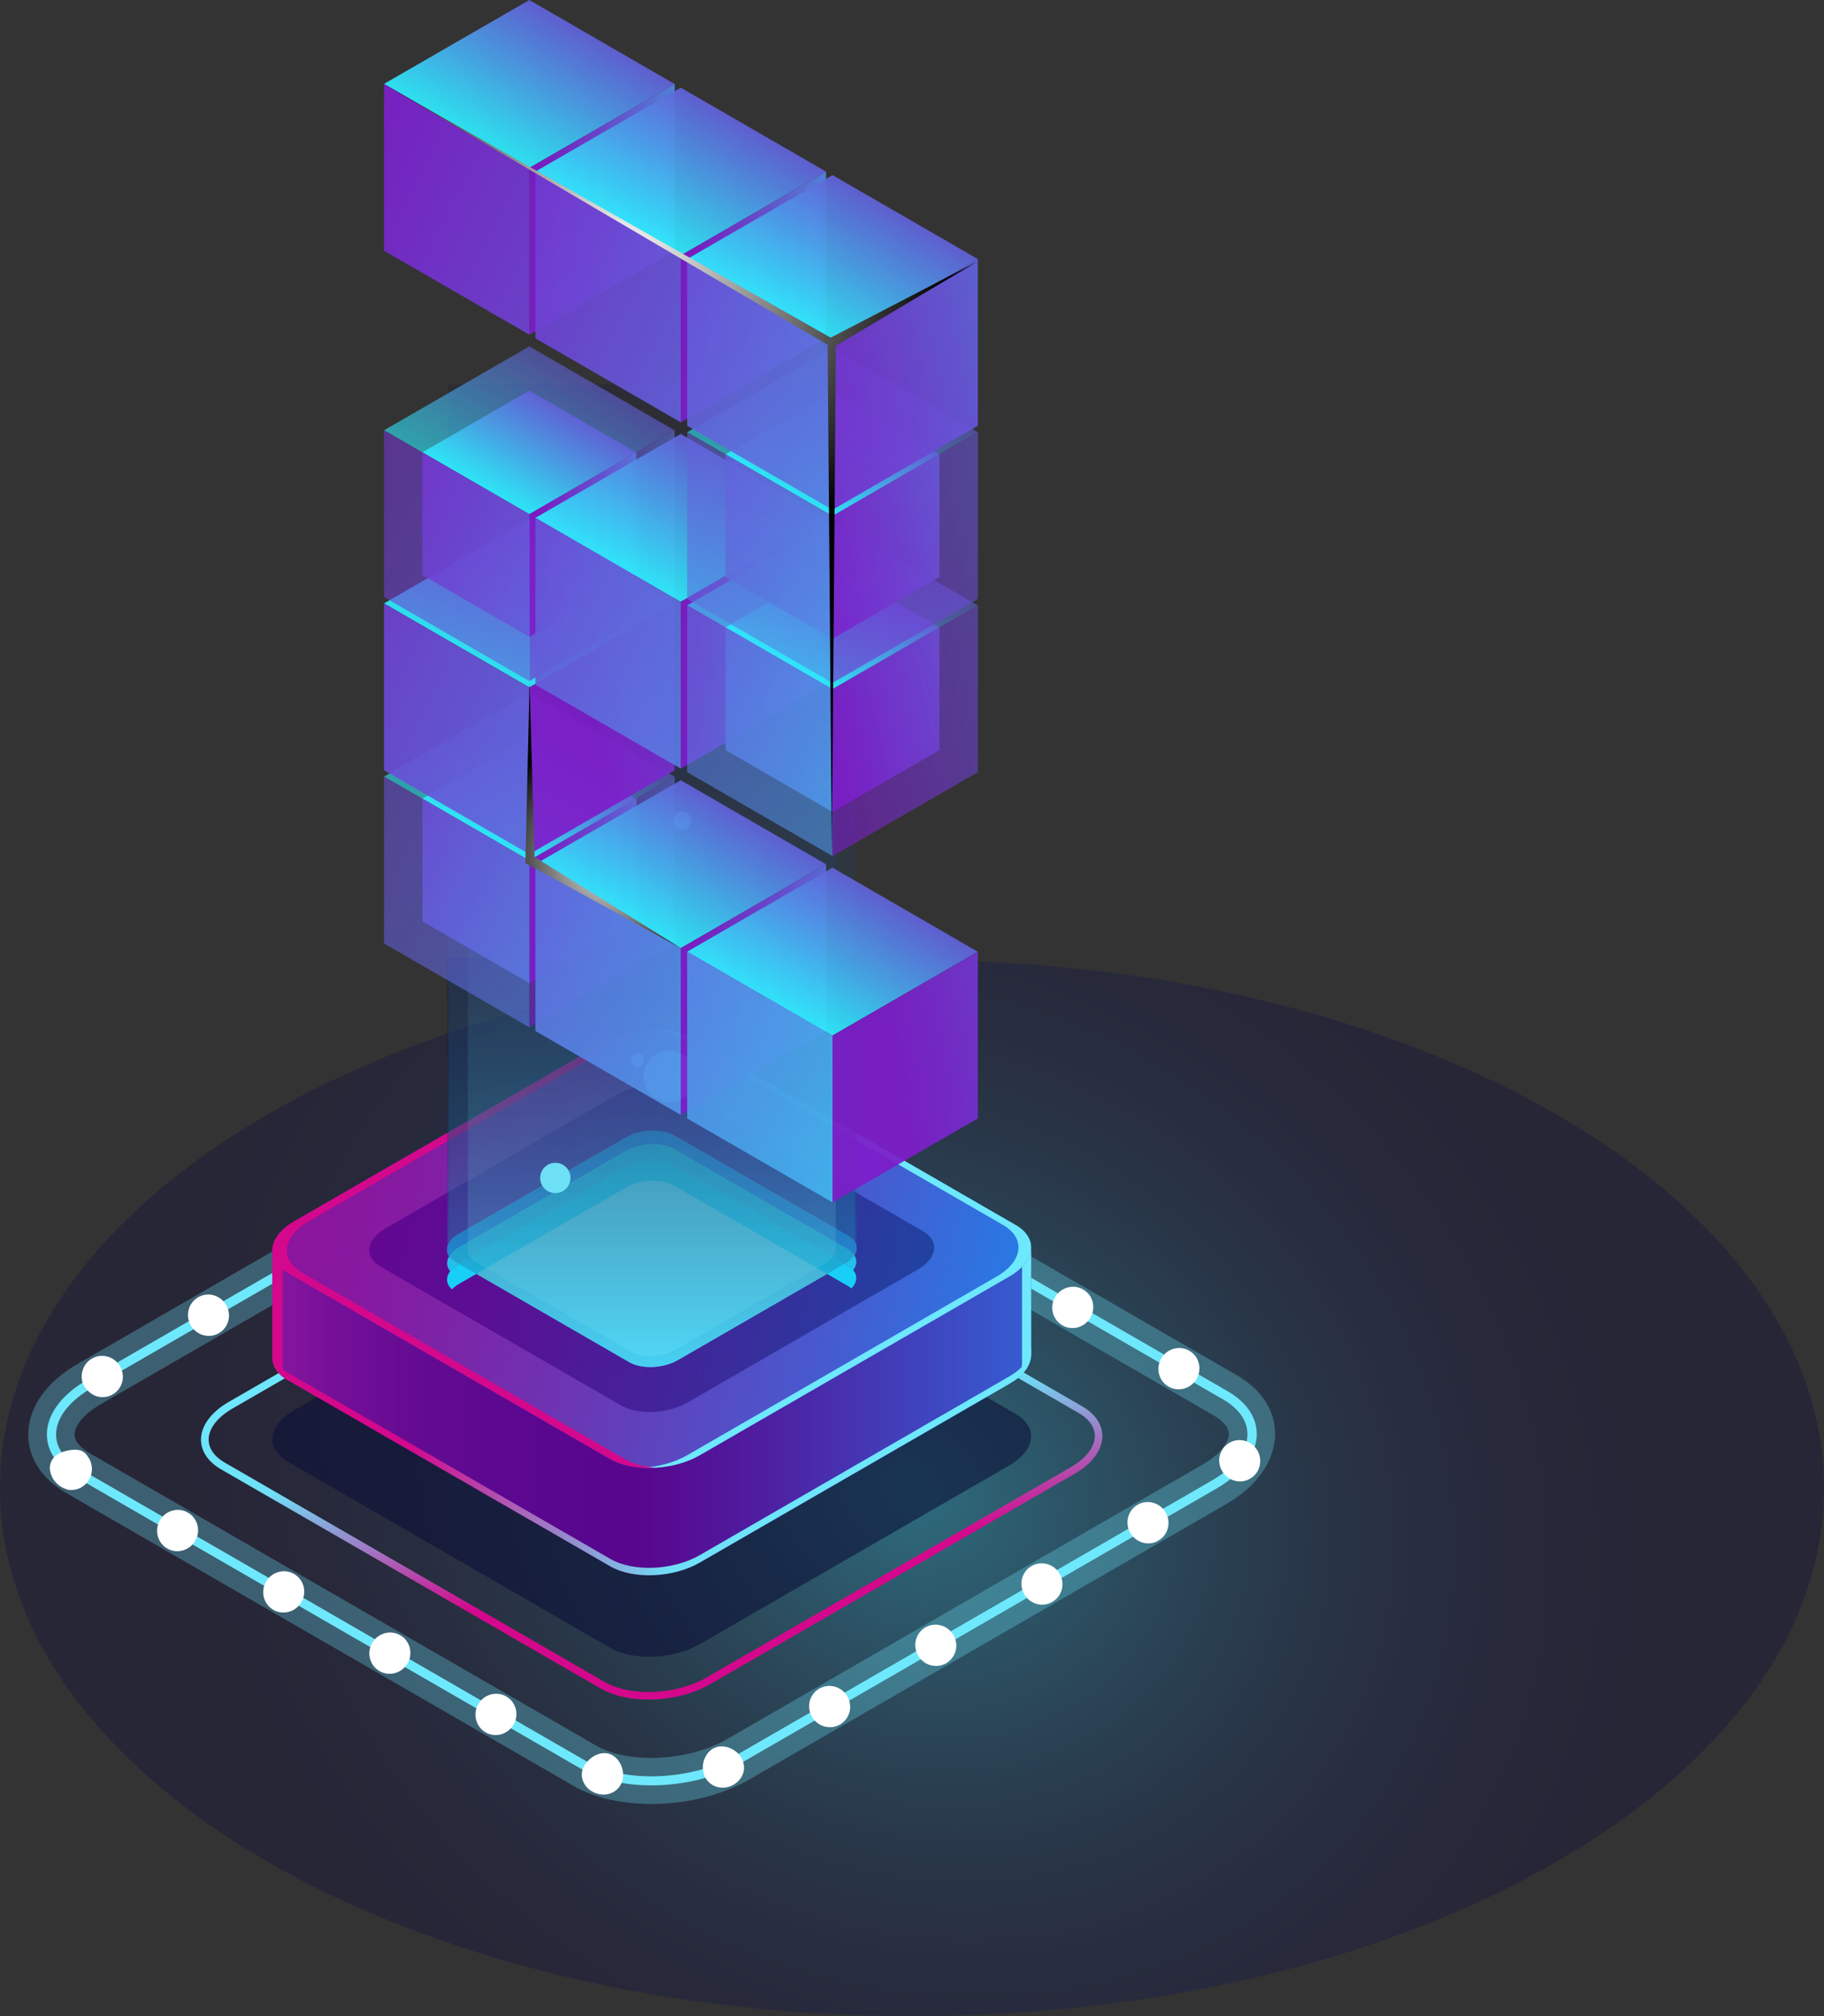 <svg width="190" height="210" viewBox="0 0 190 210" fill="none" xmlns="http://www.w3.org/2000/svg">
<rect x="0" y="0" width="190" height="210" fill="#333333" stroke="none"/>
<path opacity="0.4" d="M95 210C147.467 210 190 185.376 190 155C190 124.624 147.467 100 95 100C42.533 100 0 124.624 0 155C0 185.376 42.533 210 95 210Z" fill="url(#paint0_radial_284_1626)"/>
<path opacity="0.3" d="M67.872 187.906C64.826 187.906 61.905 187.277 59.664 185.976L6.928 155.529C4.357 154.043 2.942 151.874 2.942 149.407C2.942 146.63 4.811 143.956 8.084 142.066L57.61 113.468C63.112 110.288 71.238 109.999 76.1 112.797L128.837 143.243C131.408 144.73 132.822 146.898 132.822 149.355C132.822 152.133 130.954 154.807 127.681 156.696L78.155 185.294C75.182 187.029 71.444 187.906 67.872 187.906ZM67.934 115.698C65.188 115.698 62.256 116.369 60.026 117.66L10.5 146.258C8.487 147.425 7.764 148.653 7.764 149.417C7.764 150.316 8.755 151.028 9.343 151.369L62.08 181.815C65.477 183.777 71.733 183.467 75.749 181.144L125.275 152.546C127.289 151.379 128.011 150.15 128.011 149.376C128.011 148.478 127.02 147.776 126.432 147.435L73.695 116.989C72.188 116.121 70.123 115.698 67.934 115.698Z" fill="#6EE8FC"/>
<path d="M67.851 185.965C65.146 185.965 62.565 185.418 60.635 184.303L7.908 153.857C5.957 152.731 4.883 151.152 4.883 149.407C4.883 147.342 6.401 145.277 9.065 143.739L58.59 115.141C63.474 112.322 70.897 112.023 75.151 114.469L127.887 144.916C129.839 146.041 130.912 147.621 130.912 149.366C130.912 151.431 129.395 153.495 126.741 155.034L77.216 183.632C74.531 185.181 71.103 185.965 67.851 185.965ZM67.924 113.778C64.847 113.778 61.605 114.531 59.065 115.987L9.54 144.586C7.196 145.938 5.843 147.703 5.843 149.417C5.843 150.801 6.742 152.091 8.383 153.031L61.12 183.477C65.105 185.78 72.095 185.48 76.72 182.806L126.246 154.208C128.589 152.855 129.942 151.09 129.942 149.376C129.942 147.993 129.044 146.712 127.402 145.762L74.665 115.316C72.859 114.284 70.453 113.778 67.924 113.778Z" fill="#6EE8FC"/>
<path d="M49.815 177.51C50.414 176.477 51.725 176.116 52.737 176.704C53.759 177.293 54.099 178.604 53.501 179.636C52.902 180.669 51.591 181.03 50.579 180.442C49.567 179.853 49.226 178.542 49.815 177.51Z" fill="white"/>
<path d="M38.768 171.129C39.367 170.097 40.678 169.736 41.69 170.324C42.712 170.912 43.053 172.224 42.454 173.256C41.855 174.289 40.544 174.65 39.532 174.061C38.51 173.473 38.169 172.162 38.768 171.129Z" fill="white"/>
<path d="M27.71 164.749C28.309 163.716 29.62 163.355 30.632 163.943C31.654 164.532 31.995 165.843 31.396 166.875C30.797 167.908 29.486 168.269 28.474 167.681C27.452 167.092 27.112 165.781 27.71 164.749Z" fill="white"/>
<path d="M16.653 158.358C17.252 157.325 18.563 156.964 19.575 157.553C20.597 158.141 20.938 159.452 20.339 160.485C19.74 161.517 18.429 161.879 17.417 161.29C16.405 160.712 16.065 159.401 16.653 158.358Z" fill="white"/>
<path d="M5.998 151.492C6.504 151.172 7.082 151.059 7.537 151.017C7.784 150.986 8.001 150.997 8.187 151.038C8.404 151.069 8.579 151.141 8.734 151.265C8.92 151.379 9.044 151.534 9.158 151.74C9.323 151.957 9.447 152.215 9.509 152.483C9.643 153.01 9.581 153.598 9.282 154.115C8.982 154.631 8.507 154.982 7.981 155.126C7.712 155.199 7.433 155.219 7.165 155.188C6.855 155.126 6.515 154.972 6.205 154.765C5.895 154.538 5.647 154.239 5.472 153.949C5.307 153.629 5.214 153.289 5.193 152.979C5.172 152.329 5.492 151.802 5.998 151.492Z" fill="white"/>
<path d="M12.503 142.314C13.101 143.346 12.761 144.658 11.739 145.246C11.233 145.535 10.644 145.597 10.118 145.453C9.622 145.298 9.147 144.957 8.827 144.461C8.497 143.966 8.425 143.367 8.59 142.81C8.724 142.283 9.065 141.798 9.581 141.509C10.603 140.92 11.904 141.282 12.503 142.314Z" fill="white"/>
<path d="M23.56 135.934C24.159 136.966 23.818 138.277 22.796 138.866C21.774 139.454 20.473 139.093 19.874 138.06C19.276 137.028 19.616 135.717 20.638 135.128C21.65 134.529 22.961 134.891 23.56 135.934Z" fill="white"/>
<path d="M34.617 129.543C35.216 130.575 34.876 131.886 33.853 132.475C32.831 133.063 31.53 132.702 30.932 131.67C30.333 130.637 30.674 129.326 31.696 128.738C32.708 128.149 34.019 128.51 34.617 129.543Z" fill="white"/>
<path d="M45.664 123.162C46.263 124.195 45.922 125.506 44.9 126.095C43.878 126.683 42.577 126.322 41.978 125.289C41.38 124.257 41.72 122.946 42.743 122.357C43.765 121.769 45.066 122.13 45.664 123.162Z" fill="white"/>
<path d="M56.722 116.782C57.321 117.814 56.98 119.126 55.958 119.714C54.936 120.302 53.635 119.941 53.036 118.909C52.437 117.876 52.778 116.565 53.8 115.977C54.812 115.388 56.123 115.749 56.722 116.782Z" fill="white"/>
<path d="M68.781 113.323C68.698 114.511 67.82 115.43 66.788 115.502C65.766 115.564 64.764 114.769 64.537 113.592C64.31 112.415 65.188 111.269 66.509 111.186C67.841 111.093 68.853 112.126 68.781 113.323Z" fill="white"/>
<path d="M80.427 118.093C79.828 119.125 78.516 119.487 77.505 118.898C76.483 118.31 76.142 116.999 76.741 115.966C77.34 114.934 78.651 114.572 79.662 115.161C80.685 115.749 81.025 117.061 80.427 118.093Z" fill="white"/>
<path d="M91.484 124.474C90.885 125.506 89.574 125.867 88.562 125.279C87.54 124.69 87.199 123.379 87.798 122.347C88.397 121.314 89.708 120.953 90.72 121.542C91.742 122.13 92.082 123.441 91.484 124.474Z" fill="white"/>
<path d="M102.531 130.854C101.932 131.886 100.621 132.248 99.609 131.659C98.587 131.071 98.246 129.76 98.845 128.727C99.444 127.695 100.755 127.333 101.767 127.922C102.789 128.51 103.13 129.822 102.531 130.854Z" fill="white"/>
<path d="M113.588 137.245C112.989 138.277 111.678 138.639 110.666 138.05C109.644 137.462 109.304 136.15 109.902 135.118C110.501 134.086 111.812 133.724 112.824 134.313C113.846 134.891 114.187 136.202 113.588 137.245Z" fill="white"/>
<path d="M124.646 143.625C124.047 144.658 122.736 145.019 121.724 144.43C120.702 143.842 120.361 142.531 120.96 141.498C121.559 140.466 122.87 140.105 123.882 140.693C124.904 141.271 125.244 142.593 124.646 143.625Z" fill="white"/>
<path d="M117.738 159.669C117.139 158.637 117.48 157.325 118.502 156.737C119.524 156.148 120.825 156.51 121.424 157.542C122.023 158.575 121.682 159.886 120.66 160.474C119.648 161.073 118.337 160.701 117.738 159.669Z" fill="white"/>
<path d="M127.295 153.214C126.696 152.182 127.037 150.871 128.059 150.282C129.081 149.694 130.382 150.055 130.981 151.088C131.58 152.12 131.239 153.431 130.217 154.02C129.205 154.619 127.894 154.247 127.295 153.214Z" fill="white"/>
<path d="M106.692 166.05C106.093 165.017 106.434 163.706 107.456 163.118C108.478 162.529 109.779 162.89 110.377 163.923C110.976 164.955 110.636 166.266 109.613 166.855C108.591 167.454 107.29 167.092 106.692 166.05Z" fill="white"/>
<path d="M95.634 172.44C95.035 171.408 95.376 170.097 96.398 169.508C97.42 168.92 98.721 169.281 99.32 170.314C99.919 171.346 99.578 172.657 98.556 173.246C97.544 173.834 96.233 173.473 95.634 172.44Z" fill="white"/>
<path d="M84.577 178.821C83.978 177.788 84.319 176.477 85.341 175.889C86.363 175.3 87.664 175.662 88.263 176.694C88.862 177.726 88.521 179.038 87.499 179.626C86.487 180.215 85.176 179.853 84.577 178.821Z" fill="white"/>
<path d="M73.303 184.737C72.993 183.58 73.55 182.434 74.469 182.042C74.934 181.846 75.44 181.866 75.935 182.042C76.421 182.228 76.927 182.558 77.216 183.085C77.505 183.601 77.598 184.179 77.401 184.726C77.216 185.273 76.772 185.769 76.152 186.027C74.903 186.543 73.612 185.883 73.303 184.737Z" fill="white"/>
<path d="M60.872 183.89C61.523 182.868 62.617 182.403 63.495 182.692C64.382 183.002 65.054 184.066 64.878 185.253C64.703 186.43 63.474 187.245 62.132 186.801C61.471 186.585 60.965 186.12 60.748 185.552C60.521 184.995 60.573 184.406 60.872 183.89Z" fill="white"/>
<path opacity="0.6" d="M63.567 171.646L29.982 152.256C27.597 150.873 27.896 148.467 30.653 146.877L62.896 128.263C65.652 126.673 69.823 126.497 72.208 127.881L105.793 147.27C108.178 148.653 107.879 151.059 105.122 152.649L72.879 171.264C70.123 172.853 65.952 173.019 63.567 171.646Z" fill="#0C0F38"/>
<path d="M67.562 177.025C65.704 177.025 63.928 176.653 62.596 175.889L23.034 153.052C21.681 152.267 20.938 151.172 20.938 149.954C20.938 148.519 21.991 147.084 23.818 146.031L61.801 124.102C65.157 122.161 70.257 121.965 73.168 123.648L112.731 146.485C114.084 147.27 114.827 148.364 114.827 149.583C114.827 151.018 113.774 152.453 111.947 153.506L73.963 175.435C72.136 176.488 69.793 177.025 67.562 177.025ZM62.989 175.197C65.683 176.756 70.433 176.55 73.571 174.743L111.554 152.814C113.134 151.906 114.043 150.718 114.043 149.572C114.043 148.653 113.444 147.796 112.339 147.167L72.776 124.329C70.082 122.77 65.332 122.977 62.204 124.784L24.221 146.712C22.641 147.621 21.733 148.808 21.733 149.954C21.733 150.873 22.331 151.73 23.436 152.36L62.989 175.197Z" fill="url(#paint1_linear_284_1626)"/>
<path d="M107.404 130.09H90.751L72.208 119.384C69.823 118 65.652 118.176 62.896 119.766L45.024 130.08H28.382V141.261H28.392C28.32 142.19 28.846 143.099 29.992 143.759L63.577 163.149C65.962 164.532 70.133 164.357 72.89 162.767L105.133 144.152C106.568 143.326 107.332 142.273 107.404 141.271H107.414V130.09H107.404Z" fill="url(#paint2_linear_284_1626)"/>
<path d="M105.122 143.377L72.879 161.992C70.123 163.582 65.952 163.758 63.567 162.374L29.982 142.985C28.836 142.324 28.309 141.426 28.382 140.487H28.371V141.261H28.382C28.309 142.19 28.836 143.099 29.982 143.759L63.567 163.149C65.952 164.532 70.123 164.357 72.879 162.767L105.122 144.152C106.557 143.326 107.321 142.273 107.394 141.271H107.404V140.497H107.394C107.321 141.509 106.557 142.552 105.122 143.377Z" fill="url(#paint3_linear_284_1626)"/>
<path d="M29.435 142.046L29.424 130.864H46.067L63.939 120.55C66.695 118.961 70.866 118.785 73.251 120.168L91.794 130.875H107.394V130.1H90.741L72.198 119.394C69.813 118.011 65.642 118.186 62.886 119.776L45.014 130.09H28.371V141.271H28.382C28.309 142.201 28.836 143.109 29.982 143.77L30.168 143.883C29.631 143.326 29.383 142.696 29.435 142.046Z" fill="#D4088C"/>
<path d="M106.464 130.988V142.118H106.454C106.413 142.686 106.144 143.274 105.659 143.822C106.754 143.058 107.332 142.149 107.404 141.271H107.414V130.204C107.063 130.431 106.743 130.679 106.464 130.988Z" fill="#6EE8FC"/>
<path d="M63.567 151.978L29.982 132.589C27.597 131.205 27.896 128.8 30.653 127.21L62.896 108.595C65.652 107.005 69.823 106.829 72.208 108.213L105.793 127.602C108.178 128.985 107.879 131.391 105.122 132.981L72.879 151.596C70.123 153.186 65.952 153.351 63.567 151.978Z" fill="url(#paint4_linear_284_1626)"/>
<path d="M105.793 127.592L72.208 108.203C70.969 107.49 69.256 107.191 67.511 107.294C68.781 107.366 69.978 107.666 70.897 108.203L104.482 127.592C106.867 128.975 106.568 131.381 103.811 132.971L71.568 151.585C70.237 152.349 68.585 152.783 66.953 152.876C68.967 153 71.197 152.556 72.879 151.585L105.122 132.971C107.879 131.381 108.189 128.975 105.793 127.592Z" fill="#6EE8FC"/>
<path d="M64.672 146.382L39.666 131.948C37.89 130.926 38.107 129.13 40.162 127.943L64.166 114.077C66.22 112.89 69.328 112.766 71.104 113.788L96.109 128.221C97.885 129.244 97.668 131.04 95.614 132.227L71.609 146.093C69.555 147.28 66.447 147.414 64.672 146.382Z" fill="url(#paint5_linear_284_1626)"/>
<path d="M65.559 141.891L47.44 131.432C46.15 130.689 46.315 129.388 47.801 128.531L65.198 118.486C66.685 117.629 68.935 117.536 70.226 118.279L88.345 128.738C89.636 129.481 89.471 130.782 87.984 131.639L70.587 141.684C69.09 142.541 66.84 142.634 65.559 141.891Z" fill="#6DE0F6"/>
<path d="M65.074 151.978L31.489 132.589C29.104 131.205 29.404 128.8 32.16 127.21L64.403 108.595C65.714 107.841 67.335 107.408 68.946 107.304C66.901 107.16 64.62 107.604 62.896 108.595L30.653 127.21C27.896 128.8 27.597 131.205 29.982 132.589L63.567 151.978C64.816 152.7 66.571 152.99 68.347 152.876C67.108 152.793 65.962 152.494 65.074 151.978Z" fill="#D4088C"/>
<path d="M47.791 129.946L65.188 119.9C66.674 119.043 68.925 118.95 70.216 119.694L88.335 130.152C88.624 130.317 88.82 130.514 88.965 130.72C89.398 130.008 89.212 129.244 88.335 128.738L70.216 118.279C68.925 117.536 66.674 117.629 65.188 118.486L47.791 128.531C46.635 129.202 46.294 130.132 46.8 130.865C46.996 130.534 47.327 130.224 47.791 129.946Z" fill="#267FE5"/>
<path d="M47.791 131.659L65.188 121.614C66.674 120.757 68.925 120.664 70.216 121.407L88.335 131.866C88.562 132 88.727 132.145 88.861 132.31C89.44 131.556 89.285 130.71 88.335 130.162L70.216 119.704C68.925 118.961 66.674 119.053 65.188 119.91L47.791 129.956C46.563 130.668 46.253 131.67 46.903 132.413C47.11 132.134 47.399 131.876 47.791 131.659Z" fill="#25BFEC"/>
<path d="M47.079 134.302C47.265 134.106 47.502 133.91 47.791 133.745L65.188 123.699C66.674 122.842 68.925 122.749 70.216 123.493L88.335 133.951C88.469 134.034 88.583 134.116 88.686 134.209C89.45 133.414 89.367 132.465 88.335 131.866L70.216 121.407C68.925 120.664 66.674 120.757 65.188 121.614L47.791 131.659C46.459 132.423 46.201 133.538 47.079 134.302Z" fill="#18D0F7"/>
<path opacity="0.4" d="M89.202 99.788H46.573V130.183C46.573 130.648 46.862 131.102 47.44 131.432L65.559 141.891C66.85 142.634 69.101 142.541 70.587 141.684L87.984 131.639C88.758 131.195 89.171 130.627 89.213 130.09H89.223V99.788H89.202Z" fill="url(#paint6_linear_284_1626)"/>
<path opacity="0.2" d="M89.058 40H46.718V130.255C46.718 130.72 47.007 131.164 47.575 131.504L65.559 141.891C66.84 142.634 69.07 142.541 70.546 141.684L87.819 131.711C88.583 131.267 88.996 130.709 89.037 130.173H89.047V40H89.058Z" fill="url(#paint7_linear_284_1626)"/>
<path opacity="0.25" d="M87.044 48.61H48.731V130.296C48.731 130.72 48.989 131.122 49.505 131.422L65.787 140.817C66.943 141.488 68.966 141.405 70.298 140.631L85.94 131.618C86.631 131.215 87.003 130.709 87.044 130.224H87.055V48.61H87.044Z" fill="url(#paint8_linear_284_1626)"/>
<path d="M57.847 124.278C58.72 124.278 59.427 123.57 59.427 122.698C59.427 121.826 58.72 121.118 57.847 121.118C56.975 121.118 56.268 121.826 56.268 122.698C56.268 123.57 56.975 124.278 57.847 124.278Z" fill="#6DE0F6"/>
<path d="M69.731 114.82C71.219 114.82 72.425 113.614 72.425 112.126C72.425 110.637 71.219 109.431 69.731 109.431C68.242 109.431 67.036 110.637 67.036 112.126C67.036 113.614 68.242 114.82 69.731 114.82Z" fill="#6DE0F6"/>
<path d="M67.108 110.412C67.108 110.794 66.798 111.104 66.416 111.104C66.034 111.104 65.725 110.794 65.725 110.412C65.725 110.03 66.034 109.72 66.416 109.72C66.798 109.72 67.108 110.03 67.108 110.412Z" fill="#6DE0F6"/>
<path d="M78.165 98.24C78.907 98.24 79.508 97.639 79.508 96.897C79.508 96.156 78.907 95.555 78.165 95.555C77.424 95.555 76.823 96.156 76.823 96.897C76.823 97.639 77.424 98.24 78.165 98.24Z" fill="#6DE0F6"/>
<path d="M71.073 86.418C71.597 86.418 72.022 85.993 72.022 85.468C72.022 84.944 71.597 84.519 71.073 84.519C70.548 84.519 70.123 84.944 70.123 85.468C70.123 85.993 70.548 86.418 71.073 86.418Z" fill="#6DE0F6"/>
<g opacity="0.6">
<path d="M55.14 72.15L70.27 80.9L55.14 89.64L40 80.89L55.14 72.15Z" fill="url(#paint9_linear_284_1626)"/>
<path d="M70.28 98.27L55.14 107.01V89.63L70.28 80.89V98.27Z" fill="url(#paint10_linear_284_1626)"/>
<path d="M55.14 107.01L40 98.27V80.89L55.14 89.63V107.01Z" fill="url(#paint11_linear_284_1626)"/>
</g>
<g opacity="0.9">
<path d="M55.14 76.75L66.28 83.19L55.14 89.62L44 83.18L55.14 76.75Z" fill="url(#paint12_linear_284_1626)"/>
<path d="M66.29 95.97L55.14 102.41V89.62L66.29 83.18V95.97Z" fill="url(#paint13_linear_284_1626)"/>
<path d="M55.14 102.41L44 95.97V83.18L55.14 89.62V102.41Z" fill="url(#paint14_linear_284_1626)"/>
</g>
<g opacity="0.93">
<path d="M55.14 54.11L70.27 62.86L55.14 71.6L40 62.85L55.14 54.11Z" fill="url(#paint15_linear_284_1626)"/>
<path d="M70.28 80.23L55.14 88.97V71.6L70.28 62.85V80.23Z" fill="url(#paint16_linear_284_1626)"/>
<path d="M55.14 88.97L40 80.23V62.85L55.14 71.6V88.97Z" fill="url(#paint17_linear_284_1626)"/>
</g>
<g opacity="0.6">
<path d="M55.14 36.08L70.27 44.82L55.14 53.57L40 44.82L55.14 36.08Z" fill="url(#paint18_linear_284_1626)"/>
<path d="M70.28 62.19L55.14 70.94V53.56L70.28 44.82V62.19Z" fill="url(#paint19_linear_284_1626)"/>
<path d="M55.14 70.94L40 62.19V44.82L55.14 53.56V70.94Z" fill="url(#paint20_linear_284_1626)"/>
</g>
<g opacity="0.9">
<path d="M55.14 40.68L66.28 47.12L55.14 53.55L44 47.11L55.14 40.68Z" fill="url(#paint21_linear_284_1626)"/>
<path d="M66.29 59.9L55.14 66.33V53.55L66.29 47.11V59.9Z" fill="url(#paint22_linear_284_1626)"/>
<path d="M55.14 66.33L44 59.9V47.11L55.14 53.55V66.33Z" fill="url(#paint23_linear_284_1626)"/>
</g>
<g opacity="0.93">
<path d="M55.14 0L70.27 8.75L55.14 17.49L40 8.74L55.14 0Z" fill="url(#paint24_linear_284_1626)"/>
<path d="M70.28 26.12L55.14 34.86V17.49L70.28 8.74V26.12Z" fill="url(#paint25_linear_284_1626)"/>
<path d="M55.14 34.86L40 26.12V8.74L55.14 17.49V34.86Z" fill="url(#paint26_linear_284_1626)"/>
</g>
<g opacity="0.93">
<path d="M70.91 81.27L86.04 90.02L70.9 98.76L55.77 90.01L70.91 81.27Z" fill="url(#paint27_linear_284_1626)"/>
<path d="M86.05 107.39L70.91 116.13V98.76L86.05 90.02V107.39Z" fill="url(#paint28_linear_284_1626)"/>
<path d="M70.91 116.13L55.77 107.39V90.02L70.91 98.76V116.13Z" fill="url(#paint29_linear_284_1626)"/>
</g>
<g opacity="0.93">
<path d="M70.91 45.2L86.04 53.95L70.9 62.69L55.77 53.94L70.91 45.2Z" fill="url(#paint30_linear_284_1626)"/>
<path d="M86.05 71.32L70.91 80.06V62.68L86.05 53.94V71.32Z" fill="url(#paint31_linear_284_1626)"/>
<path d="M70.91 80.06L55.77 71.32V53.94L70.91 62.68V80.06Z" fill="url(#paint32_linear_284_1626)"/>
</g>
<g opacity="0.93">
<path d="M70.91 9.13L86.04 17.87L70.9 26.62L55.77 17.87L70.91 9.13Z" fill="url(#paint33_linear_284_1626)"/>
<path d="M86.05 35.24L70.91 43.99V26.61L86.05 17.87V35.24Z" fill="url(#paint34_linear_284_1626)"/>
<path d="M70.91 43.99L55.77 35.24V17.87L70.91 26.61V43.99Z" fill="url(#paint35_linear_284_1626)"/>
</g>
<g opacity="0.93">
<path d="M86.72 90.38L101.85 99.13L86.71 107.87L71.58 99.13L86.72 90.38Z" fill="url(#paint36_linear_284_1626)"/>
<path d="M101.86 116.5L86.72 125.24V107.87L101.86 99.13V116.5Z" fill="url(#paint37_linear_284_1626)"/>
<path d="M86.72 125.24L71.58 116.5V99.13L86.72 107.87V125.24Z" fill="url(#paint38_linear_284_1626)"/>
</g>
<g opacity="0.6">
<path d="M86.72 54.31L101.85 63.06L86.71 71.8L71.58 63.05L86.72 54.31Z" fill="url(#paint39_linear_284_1626)"/>
<path d="M101.86 80.43L86.72 89.17V71.79L101.86 63.05V80.43Z" fill="url(#paint40_linear_284_1626)"/>
<path d="M86.72 89.17L71.58 80.43V63.05L86.72 71.79V89.17Z" fill="url(#paint41_linear_284_1626)"/>
</g>
<g opacity="0.9">
<path d="M86.72 58.91L97.86 65.35L86.72 71.78L75.58 65.35L86.72 58.91Z" fill="url(#paint42_linear_284_1626)"/>
<path d="M97.86 78.13L86.72 84.57V71.78L97.86 65.35V78.13Z" fill="url(#paint43_linear_284_1626)"/>
<path d="M86.72 84.57L75.58 78.13V65.35L86.72 71.78V84.57Z" fill="url(#paint44_linear_284_1626)"/>
</g>
<g opacity="0.6">
<path d="M86.72 36.27L101.85 45.02L86.71 53.76L71.58 45.02L86.72 36.27Z" fill="url(#paint45_linear_284_1626)"/>
<path d="M101.86 62.39L86.72 71.13V53.76L101.86 45.02V62.39Z" fill="url(#paint46_linear_284_1626)"/>
<path d="M86.72 71.13L71.58 62.39V45.02L86.72 53.76V71.13Z" fill="url(#paint47_linear_284_1626)"/>
</g>
<g opacity="0.9">
<path d="M86.72 40.88L97.86 47.31L86.72 53.75L75.58 47.31L86.72 40.88Z" fill="url(#paint48_linear_284_1626)"/>
<path d="M97.86 60.1L86.72 66.53V53.74L97.86 47.31V60.1Z" fill="url(#paint49_linear_284_1626)"/>
<path d="M86.72 66.53L75.58 60.1V47.31L86.72 53.74V66.53Z" fill="url(#paint50_linear_284_1626)"/>
</g>
<g opacity="0.93">
<path d="M86.72 18.24L101.85 26.98L86.71 35.73L71.58 26.98L86.72 18.24Z" fill="url(#paint51_linear_284_1626)"/>
<path d="M101.86 44.35L86.72 53.1V35.72L101.86 26.98V44.35Z" fill="url(#paint52_linear_284_1626)"/>
<path d="M86.72 53.1L71.58 44.35V26.98L86.72 35.72V53.1Z" fill="url(#paint53_linear_284_1626)"/>
</g>
<path d="M86.65 89.05L87.07 36.02L101.79 27.25L86.53 35.17L40.08 8.82L86.21 35.92L86.65 89.05Z" fill="url(#paint54_radial_284_1626)"/>
<path d="M55.16 71.2L54.73 89.9L70.93 98.76L55.69 89.26L55.16 71.2Z" fill="url(#paint55_radial_284_1626)"/>
<defs>
<radialGradient id="paint0_radial_284_1626" cx="0" cy="0" r="1" gradientUnits="userSpaceOnUse" gradientTransform="translate(95.003 154.998) rotate(30.067) scale(77.622 67.313)">
<stop offset="0.011" stop-color="#25BFEC"/>
<stop offset="0.045" stop-color="#24B4E1"/>
<stop offset="0.219" stop-color="#1F83B0"/>
<stop offset="0.39" stop-color="#1B5A86"/>
<stop offset="0.557" stop-color="#173A66"/>
<stop offset="0.717" stop-color="#152350"/>
<stop offset="0.868" stop-color="#131642"/>
<stop offset="1" stop-color="#13113D"/>
</radialGradient>
<linearGradient id="paint1_linear_284_1626" x1="63.655" y1="123.037" x2="72.12" y2="176.479" gradientUnits="userSpaceOnUse">
<stop stop-color="#6EE8FC"/>
<stop offset="0.22" stop-color="#6EE8FC"/>
<stop offset="0.489" stop-color="#6EE1F8"/>
<stop offset="0.774" stop-color="#D4088C"/>
<stop offset="1" stop-color="#D4088C"/>
</linearGradient>
<linearGradient id="paint2_linear_284_1626" x1="20.895" y1="141.27" x2="117.189" y2="141.27" gradientUnits="userSpaceOnUse">
<stop stop-color="#A31FA9"/>
<stop offset="0.067" stop-color="#8B17A0"/>
<stop offset="0.149" stop-color="#740F98"/>
<stop offset="0.239" stop-color="#640A92"/>
<stop offset="0.341" stop-color="#5B078F"/>
<stop offset="0.478" stop-color="#58068E"/>
<stop offset="0.626" stop-color="#4D22A3"/>
<stop offset="0.944" stop-color="#3168DA"/>
<stop offset="1" stop-color="#2C75E4"/>
</linearGradient>
<linearGradient id="paint3_linear_284_1626" x1="20.895" y1="152.293" x2="117.189" y2="152.293" gradientUnits="userSpaceOnUse">
<stop stop-color="#D4088C"/>
<stop offset="0.226" stop-color="#D4088C"/>
<stop offset="0.511" stop-color="#6EE1F8"/>
<stop offset="0.78" stop-color="#6EE8FC"/>
<stop offset="1" stop-color="#6EE8FC"/>
</linearGradient>
<linearGradient id="paint4_linear_284_1626" x1="27.723" y1="130.09" x2="101.855" y2="148.433" gradientUnits="userSpaceOnUse">
<stop stop-color="#8D139B"/>
<stop offset="0.165" stop-color="#851BA1"/>
<stop offset="0.428" stop-color="#6E33B2"/>
<stop offset="0.755" stop-color="#4958CD"/>
<stop offset="1" stop-color="#2979E4"/>
</linearGradient>
<linearGradient id="paint5_linear_284_1626" x1="37.985" y1="130.089" x2="93.177" y2="143.746" gradientUnits="userSpaceOnUse">
<stop stop-color="#630692"/>
<stop offset="0.226" stop-color="#5B0E94"/>
<stop offset="0.587" stop-color="#432399"/>
<stop offset="1" stop-color="#2142A1"/>
</linearGradient>
<linearGradient id="paint6_linear_284_1626" x1="67.887" y1="142.396" x2="67.887" y2="99.789" gradientUnits="userSpaceOnUse">
<stop offset="0.011" stop-color="#25BFEC"/>
<stop offset="0.045" stop-color="#24B4E1"/>
<stop offset="0.219" stop-color="#1F83B0"/>
<stop offset="0.39" stop-color="#1B5A86"/>
<stop offset="0.557" stop-color="#173A66"/>
<stop offset="0.717" stop-color="#152350"/>
<stop offset="0.868" stop-color="#131642"/>
<stop offset="1" stop-color="#13113D"/>
</linearGradient>
<linearGradient id="paint7_linear_284_1626" x1="67.887" y1="142.396" x2="67.887" y2="40.005" gradientUnits="userSpaceOnUse">
<stop offset="0.011" stop-color="#25BFEC"/>
<stop offset="0.045" stop-color="#24B4E1"/>
<stop offset="0.219" stop-color="#1F83B0"/>
<stop offset="0.39" stop-color="#1B5A86"/>
<stop offset="0.557" stop-color="#173A66"/>
<stop offset="0.717" stop-color="#152350"/>
<stop offset="0.868" stop-color="#131642"/>
<stop offset="1" stop-color="#13113D"/>
</linearGradient>
<linearGradient id="paint8_linear_284_1626" x1="67.887" y1="141.278" x2="67.887" y2="48.611" gradientUnits="userSpaceOnUse">
<stop offset="0.011" stop-color="#70E8FC"/>
<stop offset="0.148" stop-color="#5AB5CF"/>
<stop offset="0.303" stop-color="#4584A3"/>
<stop offset="0.456" stop-color="#335A7E"/>
<stop offset="0.605" stop-color="#253A62"/>
<stop offset="0.747" stop-color="#1B244D"/>
<stop offset="0.882" stop-color="#151641"/>
<stop offset="1" stop-color="#13113D"/>
</linearGradient>
<linearGradient id="paint9_linear_284_1626" x1="63.487" y1="66.43" x2="50.839" y2="88.337" gradientUnits="userSpaceOnUse">
<stop offset="0.03" stop-color="#7C1DC9"/>
<stop offset="0.214" stop-color="#6E41D2"/>
<stop offset="0.618" stop-color="#4C9BE8"/>
<stop offset="1" stop-color="#2AF6FF"/>
</linearGradient>
<linearGradient id="paint10_linear_284_1626" x1="55.821" y1="93.95" x2="91.809" y2="93.95" gradientUnits="userSpaceOnUse">
<stop offset="0.03" stop-color="#7C1DC9"/>
<stop offset="0.214" stop-color="#6E41D2"/>
<stop offset="0.618" stop-color="#4C9BE8"/>
<stop offset="1" stop-color="#2AF6FF"/>
</linearGradient>
<linearGradient id="paint11_linear_284_1626" x1="2.455" y1="71.156" x2="125.608" y2="133.375" gradientUnits="userSpaceOnUse">
<stop offset="0.03" stop-color="#7C1DC9"/>
<stop offset="0.214" stop-color="#6E41D2"/>
<stop offset="0.618" stop-color="#4C9BE8"/>
<stop offset="1" stop-color="#2AF6FF"/>
</linearGradient>
<linearGradient id="paint12_linear_284_1626" x1="61.284" y1="72.542" x2="51.975" y2="88.665" gradientUnits="userSpaceOnUse">
<stop offset="0.03" stop-color="#7C1DC9"/>
<stop offset="0.214" stop-color="#6E41D2"/>
<stop offset="0.618" stop-color="#4C9BE8"/>
<stop offset="1" stop-color="#2AF6FF"/>
</linearGradient>
<linearGradient id="paint13_linear_284_1626" x1="55.642" y1="92.796" x2="82.129" y2="92.796" gradientUnits="userSpaceOnUse">
<stop offset="0.03" stop-color="#7C1DC9"/>
<stop offset="0.214" stop-color="#6E41D2"/>
<stop offset="0.618" stop-color="#4C9BE8"/>
<stop offset="1" stop-color="#2AF6FF"/>
</linearGradient>
<linearGradient id="paint14_linear_284_1626" x1="16.364" y1="76.02" x2="107.005" y2="121.813" gradientUnits="userSpaceOnUse">
<stop offset="0.03" stop-color="#7C1DC9"/>
<stop offset="0.214" stop-color="#6E41D2"/>
<stop offset="0.618" stop-color="#4C9BE8"/>
<stop offset="1" stop-color="#2AF6FF"/>
</linearGradient>
<linearGradient id="paint15_linear_284_1626" x1="63.487" y1="48.394" x2="50.839" y2="70.301" gradientUnits="userSpaceOnUse">
<stop offset="0.03" stop-color="#7C1DC9"/>
<stop offset="0.214" stop-color="#6E41D2"/>
<stop offset="0.618" stop-color="#4C9BE8"/>
<stop offset="1" stop-color="#2AF6FF"/>
</linearGradient>
<linearGradient id="paint16_linear_284_1626" x1="59.861" y1="76.526" x2="135.55" y2="60.276" gradientUnits="userSpaceOnUse">
<stop offset="0.03" stop-color="#7C1DC9"/>
<stop offset="0.214" stop-color="#6E41D2"/>
<stop offset="0.618" stop-color="#4C9BE8"/>
<stop offset="1" stop-color="#2AF6FF"/>
</linearGradient>
<linearGradient id="paint17_linear_284_1626" x1="9.714" y1="56.787" x2="132.868" y2="119.006" gradientUnits="userSpaceOnUse">
<stop offset="0.03" stop-color="#7C1DC9"/>
<stop offset="0.214" stop-color="#6E41D2"/>
<stop offset="0.618" stop-color="#4C9BE8"/>
<stop offset="1" stop-color="#2AF6FF"/>
</linearGradient>
<linearGradient id="paint18_linear_284_1626" x1="63.487" y1="30.357" x2="50.839" y2="52.264" gradientUnits="userSpaceOnUse">
<stop offset="0.03" stop-color="#7C1DC9"/>
<stop offset="0.214" stop-color="#6E41D2"/>
<stop offset="0.618" stop-color="#4C9BE8"/>
<stop offset="1" stop-color="#2AF6FF"/>
</linearGradient>
<linearGradient id="paint19_linear_284_1626" x1="55.821" y1="57.877" x2="87.558" y2="57.877" gradientUnits="userSpaceOnUse">
<stop offset="0.03" stop-color="#7C1DC9"/>
<stop offset="0.214" stop-color="#6E41D2"/>
<stop offset="0.618" stop-color="#4C9BE8"/>
<stop offset="1" stop-color="#2AF6FF"/>
</linearGradient>
<linearGradient id="paint20_linear_284_1626" x1="16.973" y1="42.418" x2="140.127" y2="104.637" gradientUnits="userSpaceOnUse">
<stop offset="0.03" stop-color="#7C1DC9"/>
<stop offset="0.214" stop-color="#6E41D2"/>
<stop offset="0.618" stop-color="#4C9BE8"/>
<stop offset="1" stop-color="#2AF6FF"/>
</linearGradient>
<linearGradient id="paint21_linear_284_1626" x1="61.284" y1="36.469" x2="51.975" y2="52.592" gradientUnits="userSpaceOnUse">
<stop offset="0.03" stop-color="#7C1DC9"/>
<stop offset="0.214" stop-color="#6E41D2"/>
<stop offset="0.618" stop-color="#4C9BE8"/>
<stop offset="1" stop-color="#2AF6FF"/>
</linearGradient>
<linearGradient id="paint22_linear_284_1626" x1="55.642" y1="56.723" x2="79" y2="56.723" gradientUnits="userSpaceOnUse">
<stop offset="0.03" stop-color="#7C1DC9"/>
<stop offset="0.214" stop-color="#6E41D2"/>
<stop offset="0.618" stop-color="#4C9BE8"/>
<stop offset="1" stop-color="#2AF6FF"/>
</linearGradient>
<linearGradient id="paint23_linear_284_1626" x1="27.05" y1="45.346" x2="117.69" y2="91.138" gradientUnits="userSpaceOnUse">
<stop offset="0.03" stop-color="#7C1DC9"/>
<stop offset="0.214" stop-color="#6E41D2"/>
<stop offset="0.618" stop-color="#4C9BE8"/>
<stop offset="1" stop-color="#2AF6FF"/>
</linearGradient>
<linearGradient id="paint24_linear_284_1626" x1="63.487" y1="-5.716" x2="50.839" y2="16.191" gradientUnits="userSpaceOnUse">
<stop offset="0.03" stop-color="#7C1DC9"/>
<stop offset="0.214" stop-color="#6E41D2"/>
<stop offset="0.618" stop-color="#4C9BE8"/>
<stop offset="1" stop-color="#2AF6FF"/>
</linearGradient>
<linearGradient id="paint25_linear_284_1626" x1="55.821" y1="21.804" x2="83.306" y2="21.804" gradientUnits="userSpaceOnUse">
<stop offset="0.03" stop-color="#7C1DC9"/>
<stop offset="0.214" stop-color="#6E41D2"/>
<stop offset="0.618" stop-color="#4C9BE8"/>
<stop offset="1" stop-color="#2AF6FF"/>
</linearGradient>
<linearGradient id="paint26_linear_284_1626" x1="31.492" y1="13.68" x2="154.646" y2="75.899" gradientUnits="userSpaceOnUse">
<stop offset="0.03" stop-color="#7C1DC9"/>
<stop offset="0.214" stop-color="#6E41D2"/>
<stop offset="0.618" stop-color="#4C9BE8"/>
<stop offset="1" stop-color="#2AF6FF"/>
</linearGradient>
<linearGradient id="paint27_linear_284_1626" x1="79.256" y1="75.554" x2="66.608" y2="97.461" gradientUnits="userSpaceOnUse">
<stop offset="0.03" stop-color="#7C1DC9"/>
<stop offset="0.214" stop-color="#6E41D2"/>
<stop offset="0.618" stop-color="#4C9BE8"/>
<stop offset="1" stop-color="#2AF6FF"/>
</linearGradient>
<linearGradient id="paint28_linear_284_1626" x1="71.591" y1="103.074" x2="107.579" y2="103.074" gradientUnits="userSpaceOnUse">
<stop offset="0.03" stop-color="#7C1DC9"/>
<stop offset="0.214" stop-color="#6E41D2"/>
<stop offset="0.618" stop-color="#4C9BE8"/>
<stop offset="1" stop-color="#2AF6FF"/>
</linearGradient>
<linearGradient id="paint29_linear_284_1626" x1="1.989" y1="72.079" x2="125.143" y2="134.297" gradientUnits="userSpaceOnUse">
<stop offset="0.03" stop-color="#7C1DC9"/>
<stop offset="0.214" stop-color="#6E41D2"/>
<stop offset="0.618" stop-color="#4C9BE8"/>
<stop offset="1" stop-color="#2AF6FF"/>
</linearGradient>
<linearGradient id="paint30_linear_284_1626" x1="79.256" y1="39.481" x2="66.608" y2="61.388" gradientUnits="userSpaceOnUse">
<stop offset="0.03" stop-color="#7C1DC9"/>
<stop offset="0.214" stop-color="#6E41D2"/>
<stop offset="0.618" stop-color="#4C9BE8"/>
<stop offset="1" stop-color="#2AF6FF"/>
</linearGradient>
<linearGradient id="paint31_linear_284_1626" x1="71.591" y1="67.001" x2="103.327" y2="67.001" gradientUnits="userSpaceOnUse">
<stop offset="0.03" stop-color="#7C1DC9"/>
<stop offset="0.214" stop-color="#6E41D2"/>
<stop offset="0.618" stop-color="#4C9BE8"/>
<stop offset="1" stop-color="#2AF6FF"/>
</linearGradient>
<linearGradient id="paint32_linear_284_1626" x1="16.508" y1="43.34" x2="139.661" y2="105.559" gradientUnits="userSpaceOnUse">
<stop offset="0.03" stop-color="#7C1DC9"/>
<stop offset="0.214" stop-color="#6E41D2"/>
<stop offset="0.618" stop-color="#4C9BE8"/>
<stop offset="1" stop-color="#2AF6FF"/>
</linearGradient>
<linearGradient id="paint33_linear_284_1626" x1="79.256" y1="3.407" x2="66.608" y2="25.315" gradientUnits="userSpaceOnUse">
<stop offset="0.03" stop-color="#7C1DC9"/>
<stop offset="0.214" stop-color="#6E41D2"/>
<stop offset="0.618" stop-color="#4C9BE8"/>
<stop offset="1" stop-color="#2AF6FF"/>
</linearGradient>
<linearGradient id="paint34_linear_284_1626" x1="71.591" y1="30.928" x2="99.076" y2="30.928" gradientUnits="userSpaceOnUse">
<stop offset="0.03" stop-color="#7C1DC9"/>
<stop offset="0.214" stop-color="#6E41D2"/>
<stop offset="0.618" stop-color="#4C9BE8"/>
<stop offset="1" stop-color="#2AF6FF"/>
</linearGradient>
<linearGradient id="paint35_linear_284_1626" x1="31.027" y1="14.602" x2="154.18" y2="76.82" gradientUnits="userSpaceOnUse">
<stop offset="0.03" stop-color="#7C1DC9"/>
<stop offset="0.214" stop-color="#6E41D2"/>
<stop offset="0.618" stop-color="#4C9BE8"/>
<stop offset="1" stop-color="#2AF6FF"/>
</linearGradient>
<linearGradient id="paint36_linear_284_1626" x1="95.066" y1="84.664" x2="82.418" y2="106.571" gradientUnits="userSpaceOnUse">
<stop offset="0.03" stop-color="#7C1DC9"/>
<stop offset="0.214" stop-color="#6E41D2"/>
<stop offset="0.618" stop-color="#4C9BE8"/>
<stop offset="1" stop-color="#2AF6FF"/>
</linearGradient>
<linearGradient id="paint37_linear_284_1626" x1="91.441" y1="112.796" x2="167.129" y2="96.547" gradientUnits="userSpaceOnUse">
<stop offset="0.03" stop-color="#7C1DC9"/>
<stop offset="0.214" stop-color="#6E41D2"/>
<stop offset="0.618" stop-color="#4C9BE8"/>
<stop offset="1" stop-color="#2AF6FF"/>
</linearGradient>
<linearGradient id="paint38_linear_284_1626" x1="1.537" y1="72.973" x2="124.691" y2="135.191" gradientUnits="userSpaceOnUse">
<stop offset="0.03" stop-color="#7C1DC9"/>
<stop offset="0.214" stop-color="#6E41D2"/>
<stop offset="0.618" stop-color="#4C9BE8"/>
<stop offset="1" stop-color="#2AF6FF"/>
</linearGradient>
<linearGradient id="paint39_linear_284_1626" x1="95.066" y1="48.591" x2="82.418" y2="70.498" gradientUnits="userSpaceOnUse">
<stop offset="0.03" stop-color="#7C1DC9"/>
<stop offset="0.214" stop-color="#6E41D2"/>
<stop offset="0.618" stop-color="#4C9BE8"/>
<stop offset="1" stop-color="#2AF6FF"/>
</linearGradient>
<linearGradient id="paint40_linear_284_1626" x1="84.037" y1="78.312" x2="159.726" y2="62.063" gradientUnits="userSpaceOnUse">
<stop offset="0.03" stop-color="#7C1DC9"/>
<stop offset="0.214" stop-color="#6E41D2"/>
<stop offset="0.618" stop-color="#4C9BE8"/>
<stop offset="1" stop-color="#2AF6FF"/>
</linearGradient>
<linearGradient id="paint41_linear_284_1626" x1="16.056" y1="44.235" x2="139.209" y2="106.453" gradientUnits="userSpaceOnUse">
<stop offset="0.03" stop-color="#7C1DC9"/>
<stop offset="0.214" stop-color="#6E41D2"/>
<stop offset="0.618" stop-color="#4C9BE8"/>
<stop offset="1" stop-color="#2AF6FF"/>
</linearGradient>
<linearGradient id="paint42_linear_284_1626" x1="92.863" y1="54.703" x2="83.554" y2="70.826" gradientUnits="userSpaceOnUse">
<stop offset="0.03" stop-color="#7C1DC9"/>
<stop offset="0.214" stop-color="#6E41D2"/>
<stop offset="0.618" stop-color="#4C9BE8"/>
<stop offset="1" stop-color="#2AF6FF"/>
</linearGradient>
<linearGradient id="paint43_linear_284_1626" x1="84.746" y1="76.577" x2="140.452" y2="64.618" gradientUnits="userSpaceOnUse">
<stop offset="0.03" stop-color="#7C1DC9"/>
<stop offset="0.214" stop-color="#6E41D2"/>
<stop offset="0.618" stop-color="#4C9BE8"/>
<stop offset="1" stop-color="#2AF6FF"/>
</linearGradient>
<linearGradient id="paint44_linear_284_1626" x1="34.712" y1="51.496" x2="125.352" y2="97.288" gradientUnits="userSpaceOnUse">
<stop offset="0.03" stop-color="#7C1DC9"/>
<stop offset="0.214" stop-color="#6E41D2"/>
<stop offset="0.618" stop-color="#4C9BE8"/>
<stop offset="1" stop-color="#2AF6FF"/>
</linearGradient>
<linearGradient id="paint45_linear_284_1626" x1="95.066" y1="30.554" x2="82.418" y2="52.462" gradientUnits="userSpaceOnUse">
<stop offset="0.03" stop-color="#7C1DC9"/>
<stop offset="0.214" stop-color="#6E41D2"/>
<stop offset="0.618" stop-color="#4C9BE8"/>
<stop offset="1" stop-color="#2AF6FF"/>
</linearGradient>
<linearGradient id="paint46_linear_284_1626" x1="80.336" y1="61.071" x2="156.024" y2="44.821" gradientUnits="userSpaceOnUse">
<stop offset="0.03" stop-color="#7C1DC9"/>
<stop offset="0.214" stop-color="#6E41D2"/>
<stop offset="0.618" stop-color="#4C9BE8"/>
<stop offset="1" stop-color="#2AF6FF"/>
</linearGradient>
<linearGradient id="paint47_linear_284_1626" x1="23.316" y1="29.866" x2="146.469" y2="92.084" gradientUnits="userSpaceOnUse">
<stop offset="0.03" stop-color="#7C1DC9"/>
<stop offset="0.214" stop-color="#6E41D2"/>
<stop offset="0.618" stop-color="#4C9BE8"/>
<stop offset="1" stop-color="#2AF6FF"/>
</linearGradient>
<linearGradient id="paint48_linear_284_1626" x1="92.863" y1="36.666" x2="83.554" y2="52.789" gradientUnits="userSpaceOnUse">
<stop offset="0.03" stop-color="#7C1DC9"/>
<stop offset="0.214" stop-color="#6E41D2"/>
<stop offset="0.618" stop-color="#4C9BE8"/>
<stop offset="1" stop-color="#2AF6FF"/>
</linearGradient>
<linearGradient id="paint49_linear_284_1626" x1="82.022" y1="59.126" x2="137.727" y2="47.166" gradientUnits="userSpaceOnUse">
<stop offset="0.03" stop-color="#7C1DC9"/>
<stop offset="0.214" stop-color="#6E41D2"/>
<stop offset="0.618" stop-color="#4C9BE8"/>
<stop offset="1" stop-color="#2AF6FF"/>
</linearGradient>
<linearGradient id="paint50_linear_284_1626" x1="40.055" y1="36.159" x2="130.695" y2="81.951" gradientUnits="userSpaceOnUse">
<stop offset="0.03" stop-color="#7C1DC9"/>
<stop offset="0.214" stop-color="#6E41D2"/>
<stop offset="0.618" stop-color="#4C9BE8"/>
<stop offset="1" stop-color="#2AF6FF"/>
</linearGradient>
<linearGradient id="paint51_linear_284_1626" x1="95.066" y1="12.518" x2="82.418" y2="34.425" gradientUnits="userSpaceOnUse">
<stop offset="0.03" stop-color="#7C1DC9"/>
<stop offset="0.214" stop-color="#6E41D2"/>
<stop offset="0.618" stop-color="#4C9BE8"/>
<stop offset="1" stop-color="#2AF6FF"/>
</linearGradient>
<linearGradient id="paint52_linear_284_1626" x1="76.634" y1="43.829" x2="152.323" y2="27.579" gradientUnits="userSpaceOnUse">
<stop offset="0.03" stop-color="#7C1DC9"/>
<stop offset="0.214" stop-color="#6E41D2"/>
<stop offset="0.618" stop-color="#4C9BE8"/>
<stop offset="1" stop-color="#2AF6FF"/>
</linearGradient>
<linearGradient id="paint53_linear_284_1626" x1="30.575" y1="15.496" x2="153.728" y2="77.715" gradientUnits="userSpaceOnUse">
<stop offset="0.03" stop-color="#7C1DC9"/>
<stop offset="0.214" stop-color="#6E41D2"/>
<stop offset="0.618" stop-color="#4C9BE8"/>
<stop offset="1" stop-color="#2AF6FF"/>
</linearGradient>
<radialGradient id="paint54_radial_284_1626" cx="0" cy="0" r="1" gradientUnits="userSpaceOnUse" gradientTransform="translate(64.485 26.83) scale(34.331 34.331)">
<stop stop-color="white"/>
<stop offset="1"/>
</radialGradient>
<radialGradient id="paint55_radial_284_1626" cx="0" cy="0" r="1" gradientUnits="userSpaceOnUse" gradientTransform="translate(63.916 89.207) scale(13.15 13.15)">
<stop stop-color="white"/>
<stop offset="1"/>
</radialGradient>
</defs>
</svg>
